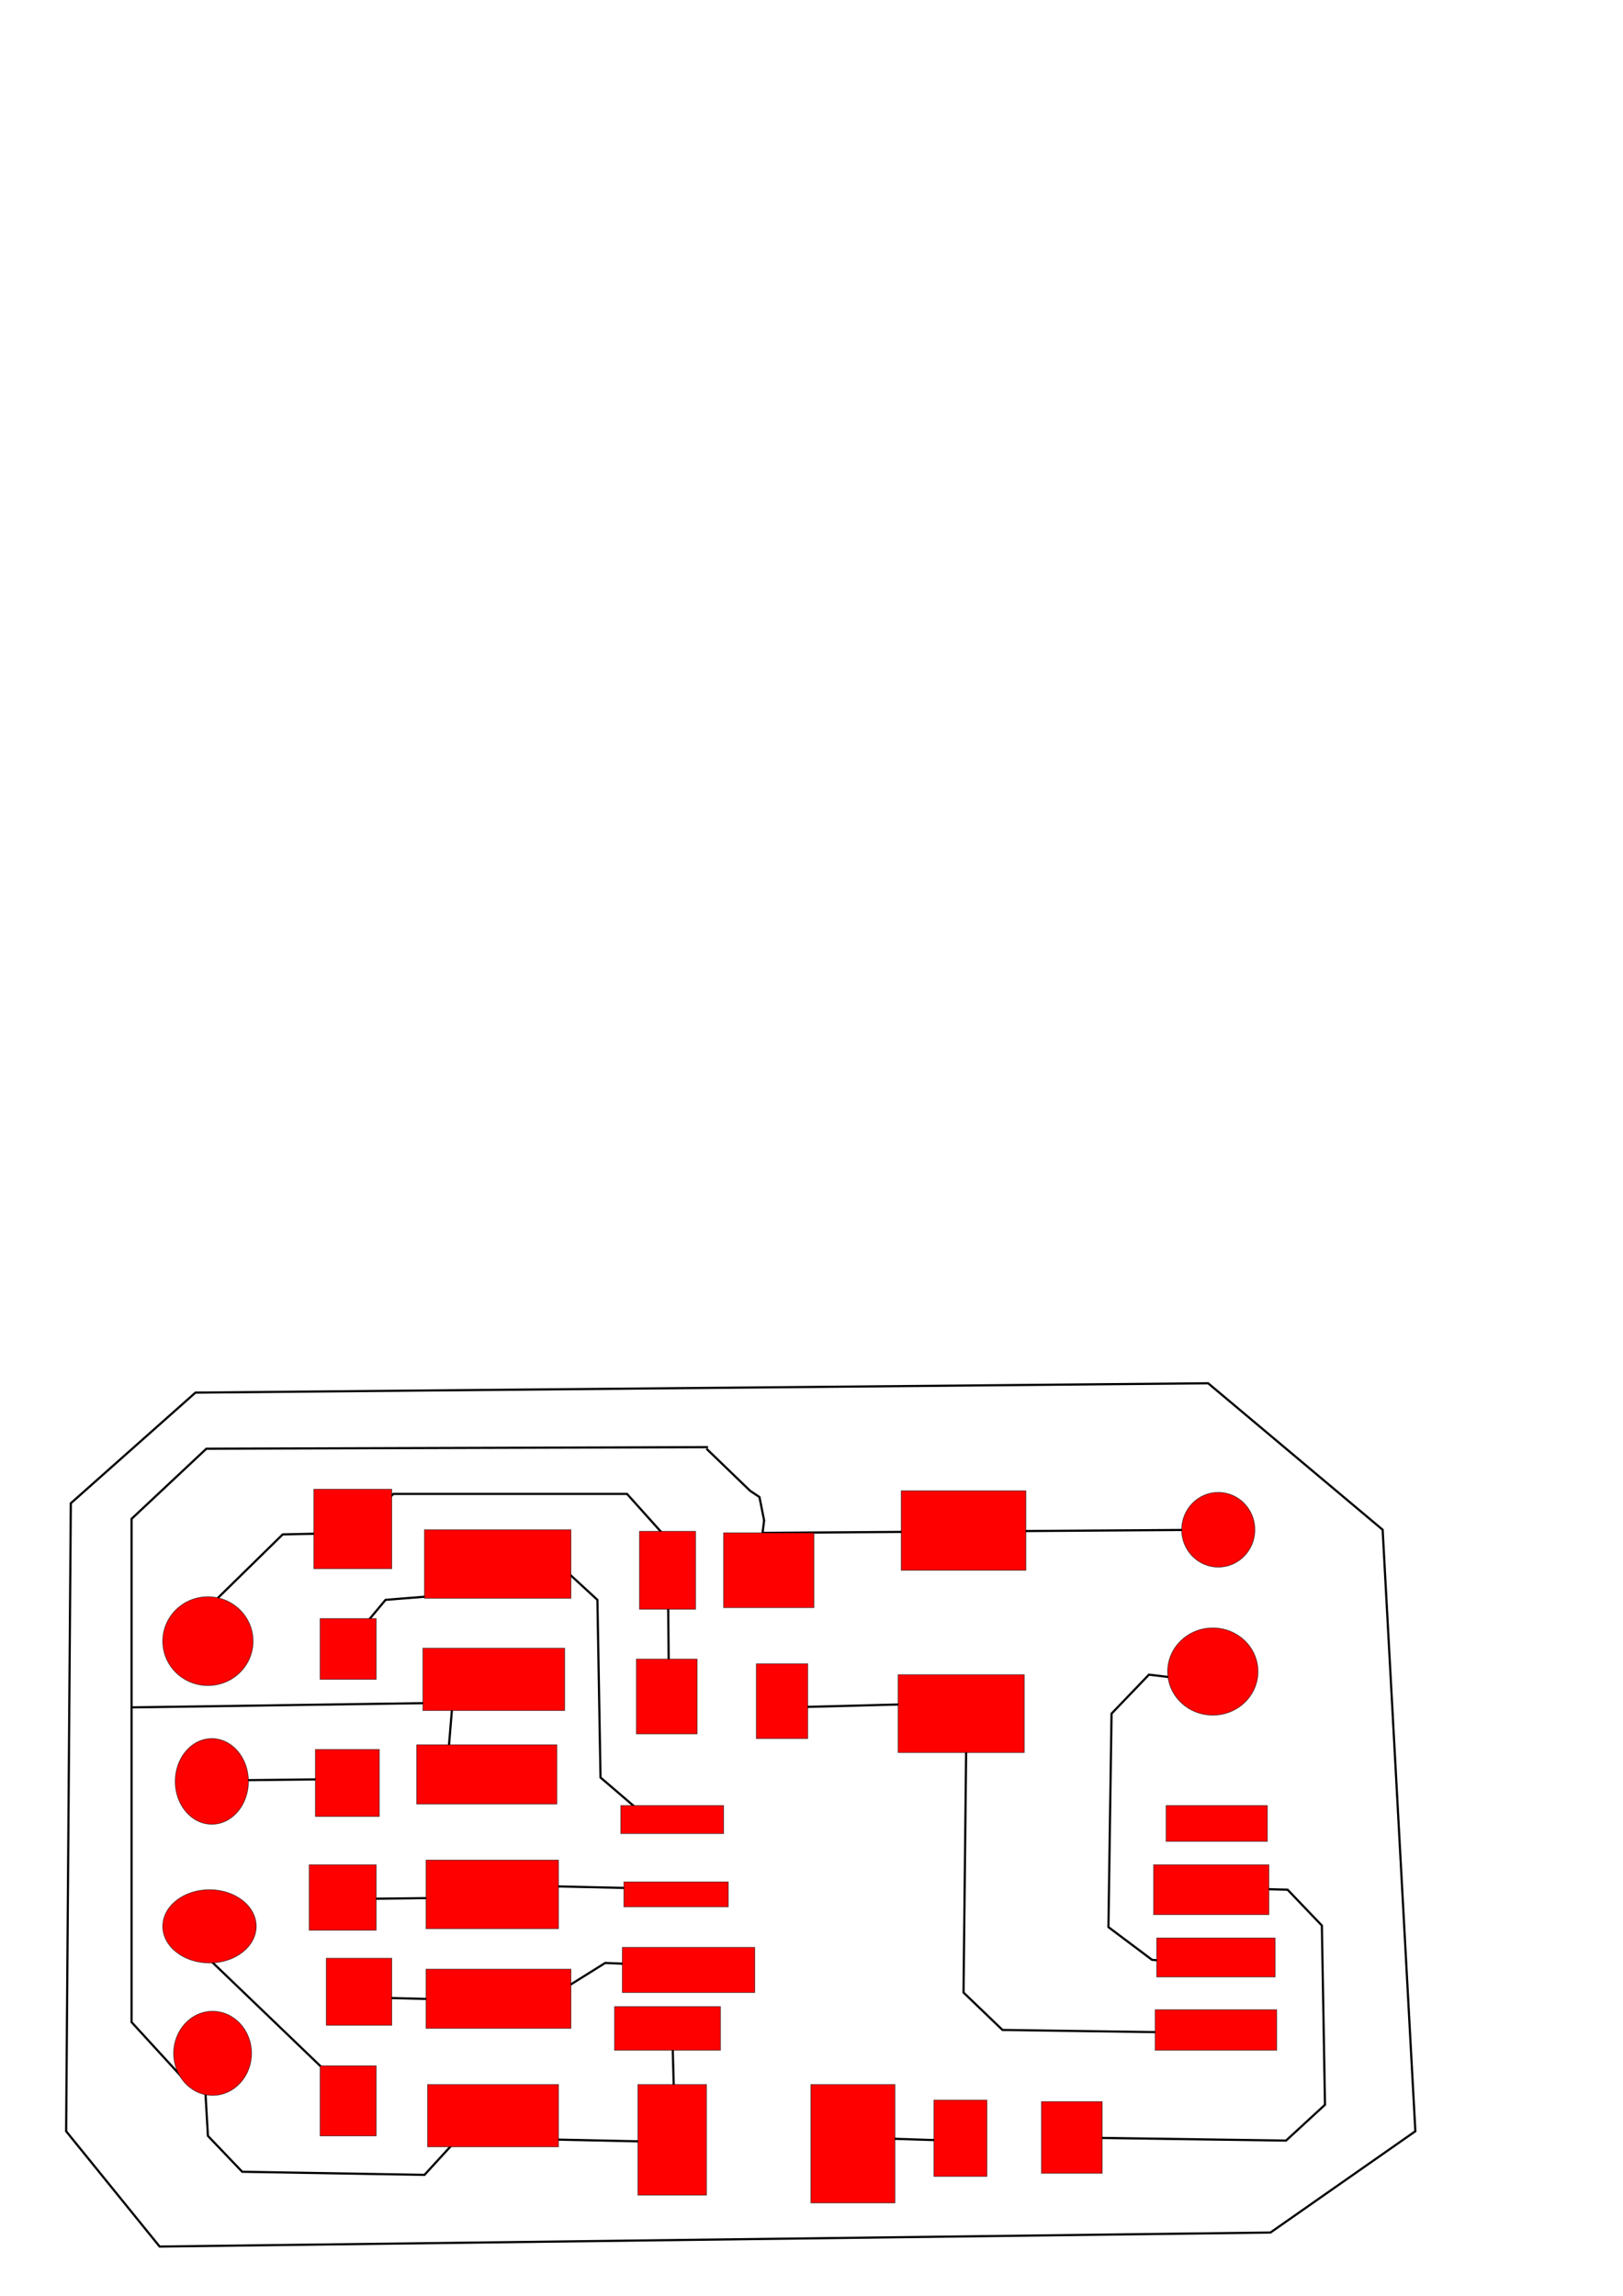 <?xml version="1.0" encoding="UTF-8" standalone="no"?>
<svg
   xmlns:dc="http://purl.org/dc/elements/1.1/"
   xmlns:cc="http://creativecommons.org/ns#"
   xmlns:rdf="http://www.w3.org/1999/02/22-rdf-syntax-ns#"
   xmlns:svg="http://www.w3.org/2000/svg"
   xmlns="http://www.w3.org/2000/svg"
   xmlns:sodipodi="http://sodipodi.sourceforge.net/DTD/sodipodi-0.dtd"
   xmlns:inkscape="http://www.inkscape.org/namespaces/inkscape"
   width="210mm"
   height="297mm"
   viewBox="0 0 744.094 1052.362"
   id="svg2"
   version="1.1"
   inkscape:version="0.91 r13725"
   sodipodi:docname="old_map.svg">
  <sodipodi:namedview
     pagecolor="#ffffff"
     bordercolor="#666666"
     borderopacity="1"
     objecttolerance="10"
     gridtolerance="10"
     guidetolerance="10"
     inkscape:pageopacity="0"
     inkscape:pageshadow="2"
     inkscape:window-width="1920"
     inkscape:window-height="1027"
     id="namedview3391"
     showgrid="false"
     inkscape:zoom="1.148989"
     inkscape:cx="268.635"
     inkscape:cy="268.7705"
     inkscape:window-x="0"
     inkscape:window-y="31"
     inkscape:window-maximized="1"
     inkscape:current-layer="layer1" />
  <defs
     id="defs4" />
  <g
     transform="translate(-308.201,184.394)"
     id="layer1">
    <path
       style="fill:none;fill-rule:evenodd;stroke:#000000;stroke-width:1px;stroke-linecap:butt;stroke-linejoin:miter;stroke-opacity:1"
       d="m 392.094,768.245 -23.571,-25.714 0,-230.714 34.286,-32.143 230,-0.714"
       id="path3526"
       inkscape:connector-curvature="0" />
    <path
       style="fill:none;fill-rule:evenodd;stroke:#000000;stroke-width:1px;stroke-linecap:butt;stroke-linejoin:miter;stroke-opacity:1"
       d="m 632.094,479.674 20,19.286 4.286,2.857 2.143,10.714 -0.714,5.714 207.143,-1.429 0,0 0.714,0"
       id="path3528"
       inkscape:connector-curvature="0" />
    <path
       style="fill:none;fill-rule:evenodd;stroke:#000000;stroke-width:1px;stroke-linecap:butt;stroke-linejoin:miter;stroke-opacity:1"
       d="m 402.094,553.959 35.714,-35 32.857,-0.714 17.857,-17.857 107.143,0 18.571,20.714 0.714,74.286"
       id="path3530"
       inkscape:connector-curvature="0" />
    <path
       style="fill:none;fill-rule:evenodd;stroke:#000000;stroke-width:1px;stroke-linecap:butt;stroke-linejoin:miter;stroke-opacity:1"
       d="m 470.666,566.102 14.286,-17.143 17.857,-1.429 17.857,-15.714 43.571,0.714 17.857,16.429 1.429,81.429 20,17.143"
       id="path3532"
       inkscape:connector-curvature="0" />
    <path
       style="fill:none;fill-rule:evenodd;stroke:#000000;stroke-width:1px;stroke-linecap:butt;stroke-linejoin:miter;stroke-opacity:1"
       d="m 669.237,598.245 82.143,-2.143 -1.429,132.857 17.857,17.143 100.714,1.429"
       id="path3534"
       inkscape:connector-curvature="0" />
    <path
       style="fill:none;fill-rule:evenodd;stroke:#000000;stroke-width:1px;stroke-linecap:butt;stroke-linejoin:miter;stroke-opacity:1"
       d="m 864.952,586.817 -30,-3.571 -17.143,17.857 -1.429,97.857 20,15 30,2.857"
       id="path3536"
       inkscape:connector-curvature="0" />
    <path
       style="fill:none;fill-rule:evenodd;stroke:#000000;stroke-width:1px;stroke-linecap:butt;stroke-linejoin:miter;stroke-opacity:1"
       d="m 871.38,681.102 27.143,0.714 15.714,16.429 1.429,82.143 -17.857,16.429 -99.286,-1.429"
       id="path3538"
       inkscape:connector-curvature="0" />
    <path
       style="fill:none;fill-rule:evenodd;stroke:#000000;stroke-width:1px;stroke-linecap:butt;stroke-linejoin:miter;stroke-opacity:1"
       d="m 743.523,796.817 -44.286,-1.429 2.143,-2.143"
       id="path3540"
       inkscape:connector-curvature="0" />
    <path
       style="fill:none;fill-rule:evenodd;stroke:#000000;stroke-width:1px;stroke-linecap:butt;stroke-linejoin:miter;stroke-opacity:1"
       d="m 616.38,746.102 1.429,51.429 -99.286,-2.143 -15.714,17.143 -83.571,-1.429 -15.714,-16.429 -1.429,-25"
       id="path3542"
       inkscape:connector-curvature="0" />
    <path
       style="fill:none;fill-rule:evenodd;stroke:#000000;stroke-width:1px;stroke-linecap:butt;stroke-linejoin:miter;stroke-opacity:1"
       d="M 472.809,779.674 400.666,710.388"
       id="path3544"
       inkscape:connector-curvature="0" />
    <path
       style="fill:none;fill-rule:evenodd;stroke:#000000;stroke-width:1px;stroke-linecap:butt;stroke-linejoin:miter;stroke-opacity:1"
       d="m 472.809,731.102 84.286,2.143 28.571,-17.857 32.857,1.429"
       id="path3546"
       inkscape:connector-curvature="0" />
    <path
       style="fill:none;fill-rule:evenodd;stroke:#000000;stroke-width:1px;stroke-linecap:butt;stroke-linejoin:miter;stroke-opacity:1"
       d="m 620.666,681.102 -22.143,0 -62.143,-1.429 -9.286,5.714 -60.714,0.714"
       id="path3548"
       inkscape:connector-curvature="0" />
    <path
       style="fill:none;fill-rule:evenodd;stroke:#000000;stroke-width:1px;stroke-linecap:butt;stroke-linejoin:miter;stroke-opacity:1"
       d="m 467.094,631.102 -65.714,0.714 1.429,-1.429"
       id="path3550"
       inkscape:connector-curvature="0" />
    <path
       style="fill:none;fill-rule:evenodd;stroke:#000000;stroke-width:1px;stroke-linecap:butt;stroke-linejoin:miter;stroke-opacity:1"
       d="m 368.523,598.245 147.143,-2.143 -2.857,34.286"
       id="path3552"
       inkscape:connector-curvature="0" />
    <rect
       style="opacity:1;fill:#ff0000;fill-opacity:1;stroke:#000000;stroke-width:0.343;stroke-miterlimit:4;stroke-dasharray:none;stroke-opacity:0.584"
       id="rect3554"
       width="35.714"
       height="36.429"
       x="452.094"
       y="498.245" />
    <rect
       style="opacity:1;fill:#ff0000;fill-opacity:1;stroke:#000000;stroke-width:0.343;stroke-miterlimit:4;stroke-dasharray:none;stroke-opacity:0.584"
       id="rect3556"
       width="67.143"
       height="31.429"
       x="502.809"
       y="516.817" />
    <rect
       style="opacity:1;fill:#ff0000;fill-opacity:1;stroke:#000000;stroke-width:0.343;stroke-miterlimit:4;stroke-dasharray:none;stroke-opacity:0.584"
       id="rect3558"
       width="25.714"
       height="35.714"
       x="601.38"
       y="517.531" />
    <rect
       style="opacity:1;fill:#ff0000;fill-opacity:1;stroke:#000000;stroke-width:0.343;stroke-miterlimit:4;stroke-dasharray:none;stroke-opacity:0.584"
       id="rect3560"
       width="27.857"
       height="34.286"
       x="599.952"
       y="576.102" />
    <rect
       style="opacity:1;fill:#ff0000;fill-opacity:1;stroke:#000000;stroke-width:0.343;stroke-miterlimit:4;stroke-dasharray:none;stroke-opacity:0.584"
       id="rect3562"
       width="41.429"
       height="34.286"
       x="639.952"
       y="518.245" />
    <rect
       style="opacity:1;fill:#ff0000;fill-opacity:1;stroke:#000000;stroke-width:0.343;stroke-miterlimit:4;stroke-dasharray:none;stroke-opacity:0.584"
       id="rect3564"
       width="57.143"
       height="36.429"
       x="721.38"
       y="498.959" />
    <rect
       style="opacity:1;fill:#ff0000;fill-opacity:1;stroke:#000000;stroke-width:0.343;stroke-miterlimit:4;stroke-dasharray:none;stroke-opacity:0.584"
       id="rect3566"
       width="23.571"
       height="34.286"
       x="654.952"
       y="578.245" />
    <rect
       style="opacity:1;fill:#ff0000;fill-opacity:1;stroke:#000000;stroke-width:0.343;stroke-miterlimit:4;stroke-dasharray:none;stroke-opacity:0.584"
       id="rect3568"
       width="57.857"
       height="35.714"
       x="719.952"
       y="583.245" />
    <rect
       style="opacity:1;fill:#ff0000;fill-opacity:1;stroke:#000000;stroke-width:0.343;stroke-miterlimit:4;stroke-dasharray:none;stroke-opacity:0.584"
       id="rect3570"
       width="55.714"
       height="18.571"
       x="837.809"
       y="736.817" />
    <rect
       style="opacity:1;fill:#ff0000;fill-opacity:1;stroke:#000000;stroke-width:0.343;stroke-miterlimit:4;stroke-dasharray:none;stroke-opacity:0.584"
       id="rect3572"
       width="54.286"
       height="17.857"
       x="838.523"
       y="703.959" />
    <rect
       style="opacity:1;fill:#ff0000;fill-opacity:1;stroke:#000000;stroke-width:0.343;stroke-miterlimit:4;stroke-dasharray:none;stroke-opacity:0.584"
       id="rect3574"
       width="52.857"
       height="22.857"
       x="837.094"
       y="670.388" />
    <rect
       style="opacity:1;fill:#ff0000;fill-opacity:1;stroke:#000000;stroke-width:0.343;stroke-miterlimit:4;stroke-dasharray:none;stroke-opacity:0.584"
       id="rect3576"
       width="46.429"
       height="16.429"
       x="842.809"
       y="643.245" />
    <rect
       style="opacity:1;fill:#ff0000;fill-opacity:1;stroke:#000000;stroke-width:0.343;stroke-miterlimit:4;stroke-dasharray:none;stroke-opacity:0.584"
       id="rect3578"
       width="47.143"
       height="12.857"
       x="592.809"
       y="643.245" />
    <rect
       style="opacity:1;fill:#ff0000;fill-opacity:1;stroke:#000000;stroke-width:0.343;stroke-miterlimit:4;stroke-dasharray:none;stroke-opacity:0.584"
       id="rect3580"
       width="38.571"
       height="54.286"
       x="679.952"
       y="771.102" />
    <rect
       style="opacity:1;fill:#ff0000;fill-opacity:1;stroke:#000000;stroke-width:0.343;stroke-miterlimit:4;stroke-dasharray:none;stroke-opacity:0.584"
       id="rect3582"
       width="24.286"
       height="35"
       x="736.38"
       y="778.245" />
    <rect
       style="opacity:1;fill:#ff0000;fill-opacity:1;stroke:#000000;stroke-width:0.343;stroke-miterlimit:4;stroke-dasharray:none;stroke-opacity:0.584"
       id="rect3584"
       width="27.857"
       height="32.857"
       x="785.666"
       y="778.959" />
    <rect
       style="opacity:1;fill:#ff0000;fill-opacity:1;stroke:#000000;stroke-width:0.343;stroke-miterlimit:4;stroke-dasharray:none;stroke-opacity:0.584"
       id="rect3586"
       width="48.571"
       height="20"
       x="589.952"
       y="735.388" />
    <rect
       style="opacity:1;fill:#ff0000;fill-opacity:1;stroke:#000000;stroke-width:0.343;stroke-miterlimit:4;stroke-dasharray:none;stroke-opacity:0.584"
       id="rect3588"
       width="60.714"
       height="20.714"
       x="593.523"
       y="708.245" />
    <rect
       style="opacity:1;fill:#ff0000;fill-opacity:1;stroke:#000000;stroke-width:0.343;stroke-miterlimit:4;stroke-dasharray:none;stroke-opacity:0.584"
       id="rect3590"
       width="47.857"
       height="11.429"
       x="594.237"
       y="678.245" />
    <rect
       style="opacity:1;fill:#ff0000;fill-opacity:1;stroke:#000000;stroke-width:0.343;stroke-miterlimit:4;stroke-dasharray:none;stroke-opacity:0.584"
       id="rect3592"
       width="60.714"
       height="31.429"
       x="503.523"
       y="668.245" />
    <rect
       style="opacity:1;fill:#ff0000;fill-opacity:1;stroke:#000000;stroke-width:0.343;stroke-miterlimit:4;stroke-dasharray:none;stroke-opacity:0.584"
       id="rect3594"
       width="30.714"
       height="30"
       x="449.952"
       y="670.388" />
    <rect
       style="opacity:1;fill:#ff0000;fill-opacity:1;stroke:#000000;stroke-width:0.343;stroke-miterlimit:4;stroke-dasharray:none;stroke-opacity:0.584"
       id="rect3596"
       width="30"
       height="30.714"
       x="457.809"
       y="713.245" />
    <rect
       style="opacity:1;fill:#ff0000;fill-opacity:1;stroke:#000000;stroke-width:0.343;stroke-miterlimit:4;stroke-dasharray:none;stroke-opacity:0.584"
       id="rect3598"
       width="66.429"
       height="27.143"
       x="503.523"
       y="718.245" />
    <rect
       style="opacity:1;fill:#ff0000;fill-opacity:1;stroke:#000000;stroke-width:0.343;stroke-miterlimit:4;stroke-dasharray:none;stroke-opacity:0.584"
       id="rect3600"
       width="60"
       height="28.571"
       x="504.237"
       y="771.102" />
    <rect
       style="opacity:1;fill:#ff0000;fill-opacity:1;stroke:#000000;stroke-width:0.343;stroke-miterlimit:4;stroke-dasharray:none;stroke-opacity:0.584"
       id="rect3602"
       width="31.429"
       height="50.714"
       x="600.666"
       y="771.102" />
    <rect
       style="opacity:1;fill:#ff0000;fill-opacity:1;stroke:#000000;stroke-width:0.343;stroke-miterlimit:4;stroke-dasharray:none;stroke-opacity:0.584"
       id="rect3604"
       width="25.714"
       height="32.143"
       x="454.952"
       y="762.531" />
    <rect
       style="opacity:1;fill:#ff0000;fill-opacity:1;stroke:#000000;stroke-width:0.343;stroke-miterlimit:4;stroke-dasharray:none;stroke-opacity:0.584"
       id="rect3606"
       width="29.286"
       height="30.714"
       x="452.809"
       y="617.531" />
    <rect
       style="opacity:1;fill:#ff0000;fill-opacity:1;stroke:#000000;stroke-width:0.343;stroke-miterlimit:4;stroke-dasharray:none;stroke-opacity:0.584"
       id="rect3608"
       width="64.286"
       height="27.143"
       x="499.237"
       y="615.388" />
    <rect
       style="opacity:1;fill:#ff0000;fill-opacity:1;stroke:#000000;stroke-width:0.343;stroke-miterlimit:4;stroke-dasharray:none;stroke-opacity:0.584"
       id="rect3610"
       width="65"
       height="28.571"
       x="502.094"
       y="571.102" />
    <rect
       style="opacity:1;fill:#ff0000;fill-opacity:1;stroke:#000000;stroke-width:0.343;stroke-miterlimit:4;stroke-dasharray:none;stroke-opacity:0.584"
       id="rect3612"
       width="25.714"
       height="27.857"
       x="454.952"
       y="557.531" />
    <ellipse
       style="opacity:1;fill:#ff0000;fill-opacity:1;stroke:#000000;stroke-width:0.343;stroke-miterlimit:4;stroke-dasharray:none;stroke-opacity:0.584"
       id="path3616"
       cx="403.523"
       cy="567.888"
       rx="20.714"
       ry="20.357" />
    <ellipse
       style="opacity:1;fill:#ff0000;fill-opacity:1;stroke:#000000;stroke-width:0.343;stroke-miterlimit:4;stroke-dasharray:none;stroke-opacity:0.584"
       id="path3618"
       cx="866.737"
       cy="516.817"
       rx="16.786"
       ry="17.143" />
    <ellipse
       style="opacity:1;fill:#ff0000;fill-opacity:1;stroke:#000000;stroke-width:0.343;stroke-miterlimit:4;stroke-dasharray:none;stroke-opacity:0.584"
       id="path3620"
       cx="864.237"
       cy="581.817"
       rx="20.714"
       ry="20" />
    <ellipse
       style="opacity:1;fill:#ff0000;fill-opacity:1;stroke:#000000;stroke-width:0.343;stroke-miterlimit:4;stroke-dasharray:none;stroke-opacity:0.584"
       id="path3622"
       cx="405.309"
       cy="632.174"
       rx="16.786"
       ry="19.643" />
    <ellipse
       style="opacity:1;fill:#ff0000;fill-opacity:1;stroke:#000000;stroke-width:0.343;stroke-miterlimit:4;stroke-dasharray:none;stroke-opacity:0.584"
       id="path3624"
       cx="404.237"
       cy="698.602"
       rx="21.429"
       ry="16.786" />
    <ellipse
       style="opacity:1;fill:#ff0000;fill-opacity:1;stroke:#000000;stroke-width:0.343;stroke-miterlimit:4;stroke-dasharray:none;stroke-opacity:0.584"
       id="path3626"
       cx="405.666"
       cy="756.817"
       rx="17.857"
       ry="19.286" />
    <path
       style="fill:none;fill-rule:evenodd;stroke:#000000;stroke-width:1px;stroke-linecap:butt;stroke-linejoin:miter;stroke-opacity:1"
       d="m 397.809,453.959 -57.143,50.714 -2.143,287.857 42.857,52.857 509.286,-6.429 66.429,-46.429 -15,-275.714 -80,-67.143 z"
       id="path3632"
       inkscape:connector-curvature="0" />
  </g>
</svg>
